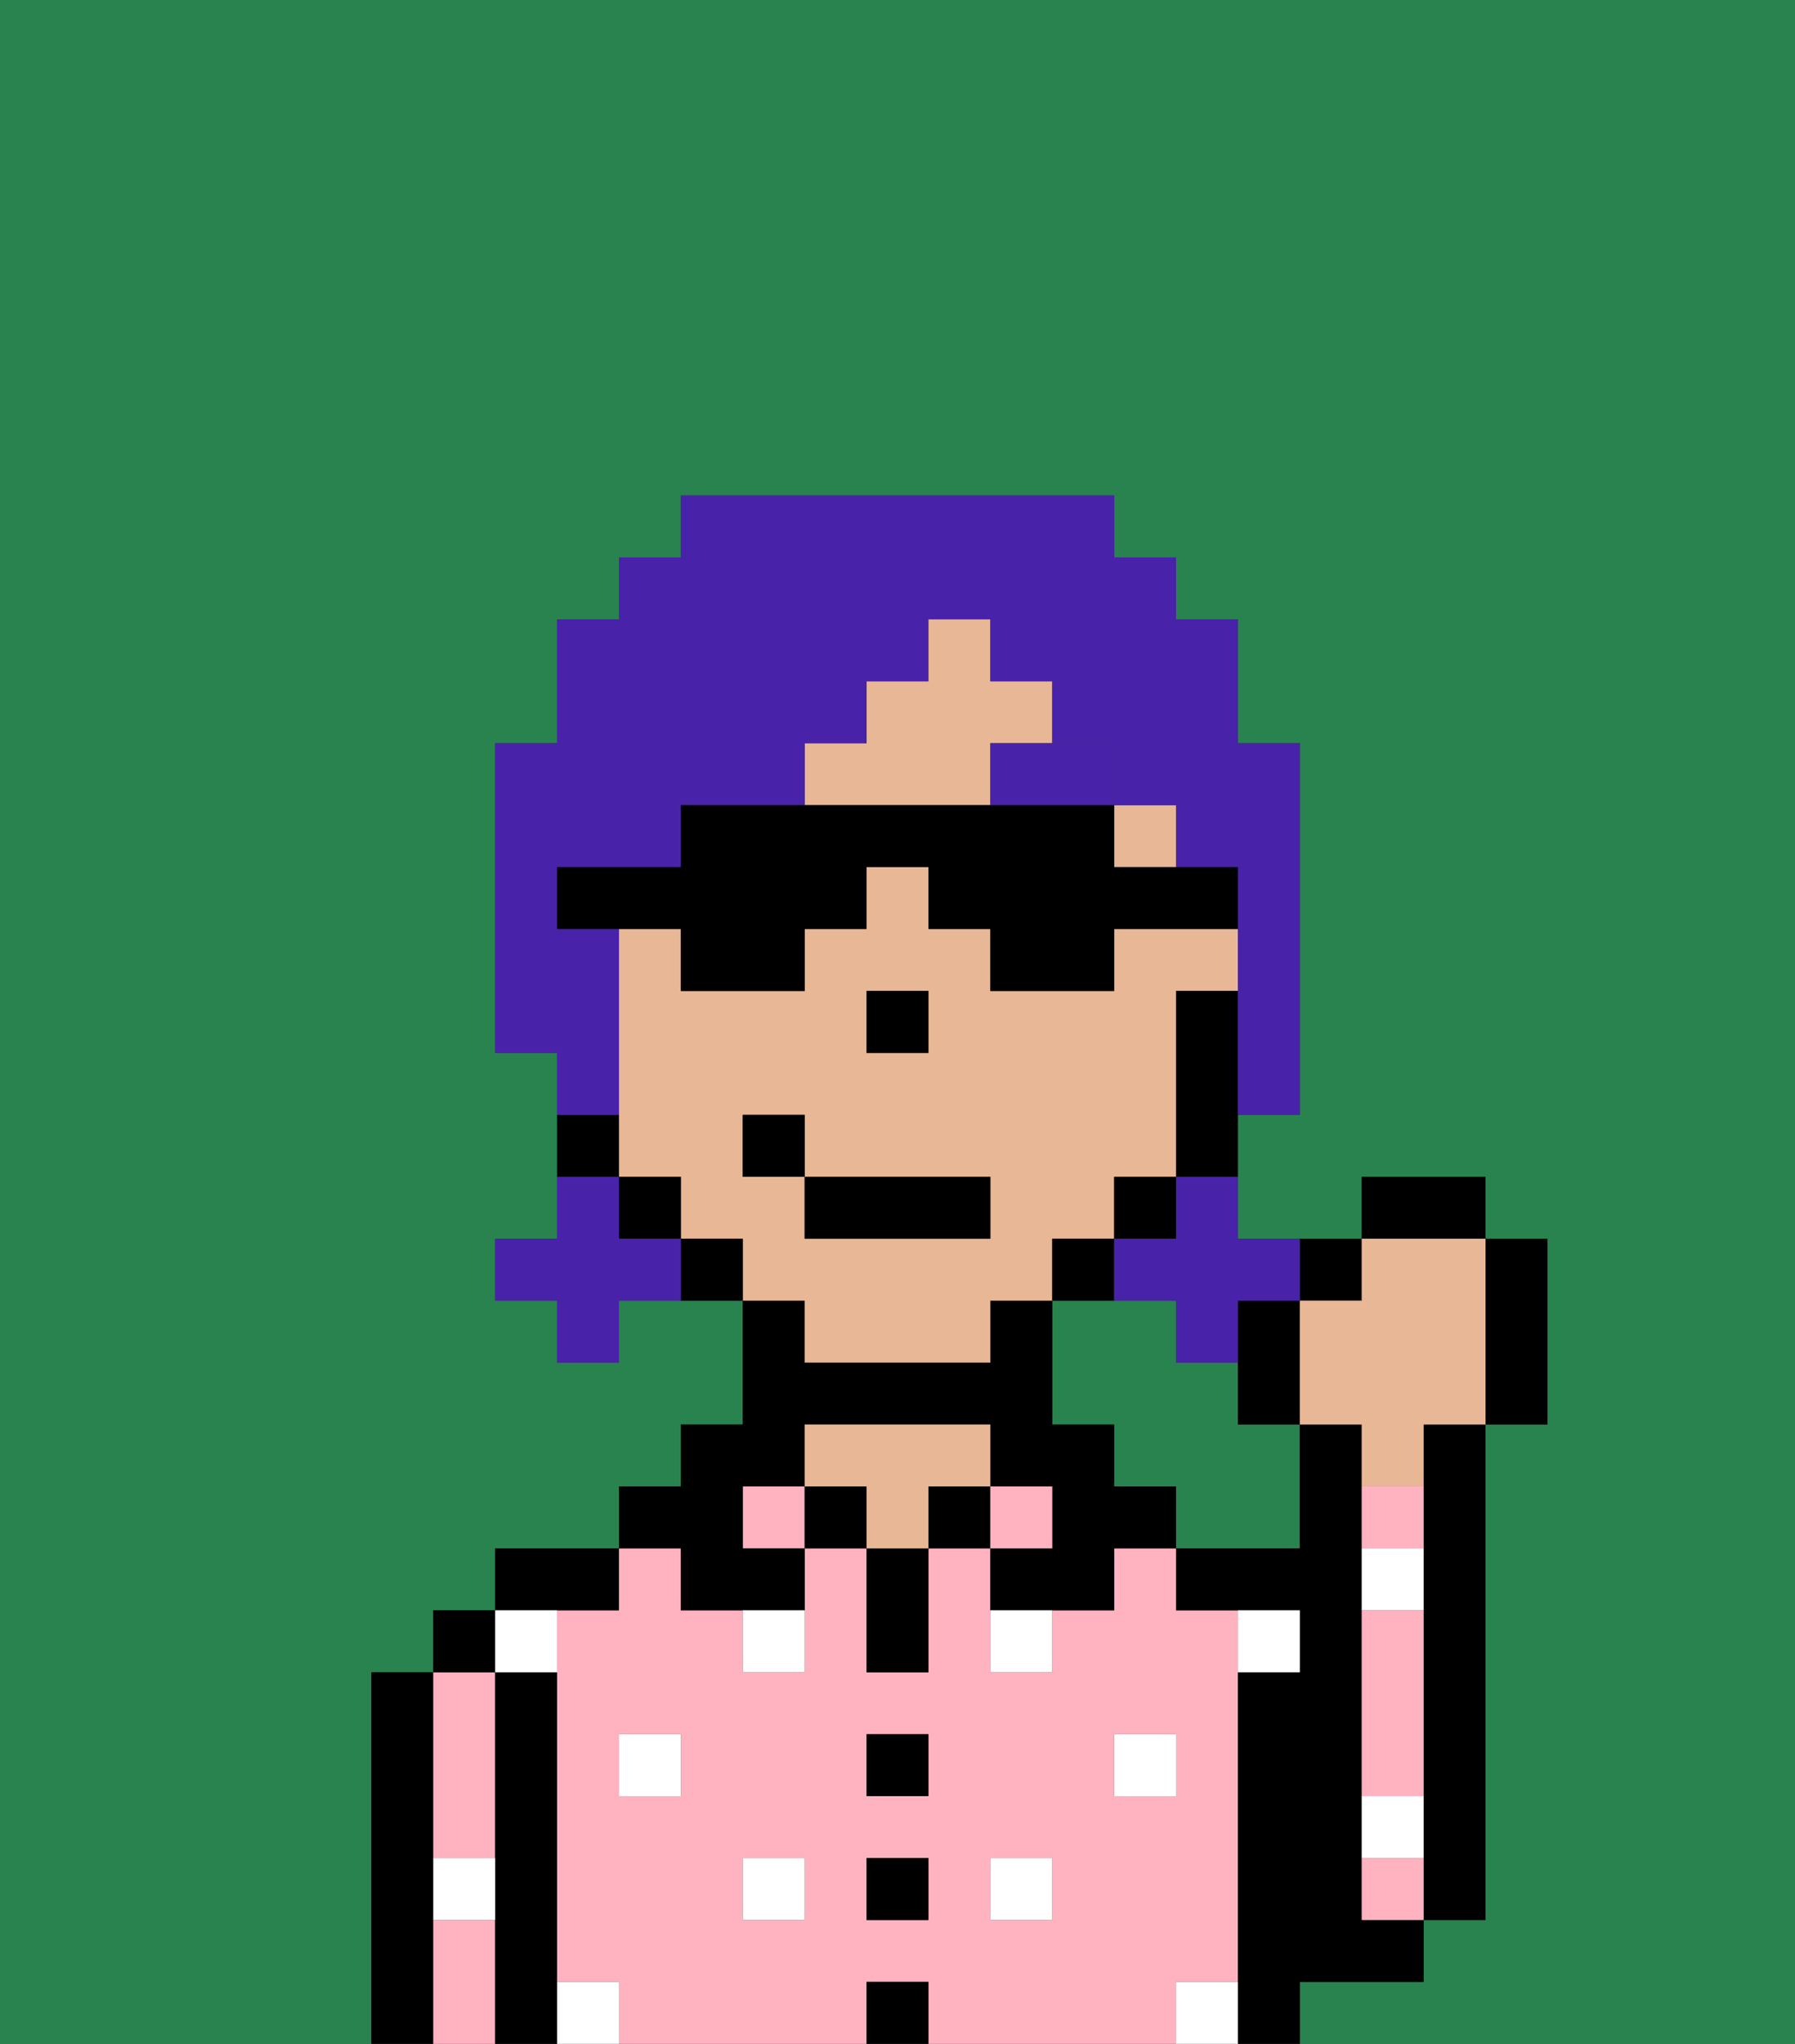 <svg xmlns="http://www.w3.org/2000/svg" viewBox="0 0 29 33"><rect x="0" y="0" width="29" height="33" fill="#333333" stroke="none"/><defs><style>polygon,rect,path{shape-rendering:crispedges;}.ab243-1{fill:#29834f;}.ab243-2{fill:#000000;}.ab243-3{fill:#ffb3c0;}.ab243-4{fill:#e8b795;}.ab243-5{fill:#ffffff;}.ab243-6{fill:#4922aa;}.ab243-7{fill:#4922aa;}</style></defs><rect class="ab243-1" x="14" y="16" width="1"/><rect class="ab243-1" x="10" y="19" width="1"/><path class="ab243-1" d="M20,22H19V21H17v2h1v1h1v1h2V23H20Z"/><rect class="ab243-1" x="11" y="20" width="1"/><path class="ab243-1" d="M0,33H6V27H7V26H8V25h2V24h1V23h1V21H10v1H9V21H8V20H9V17H8V12H9V10h1V9h1V8h7V9h1v1h1v2h1v3h0v1h0v2H20v2h2V19h2v1h1v3H24v8H23v1H21v1h8V0H0Z"/><path class="ab243-1" d="M18,20V19h1V16h0v3H18v1H17v1h0V20Z"/><path class="ab243-2" d="M23,24v7h1V23H23Z"/><path class="ab243-2" d="M7,30V27H6v6H7V30Z"/><path class="ab243-3" d="M7,31v2H8V31Z"/><path class="ab243-3" d="M7,30H8V27H7v3Z"/><rect class="ab243-2" x="7" y="26" width="1" height="1"/><path class="ab243-2" d="M9,31V27H8v6H9V31Z"/><path class="ab243-3" d="M20,32V26H19V25H18v1H17v1H16V25H15v2H14V25H13v2H12V26H11V25H10v1H9v6h1v1h4V32h1v1h4V32Zm-9-3H10V28h1Zm2,2H12V30h1Zm2,0H14V30h1Zm0-2H14V28h1Zm2,2H16V30h1Zm1-2V28h1v1Z"/><path class="ab243-2" d="M10,26V25H8v1h2Z"/><rect class="ab243-3" x="12" y="24" width="1" height="1"/><path class="ab243-2" d="M11,26h2V25H12V24h1V23h3v1h1v1H16v1h2V25h1V24H18V23H17V21H16v1H13V21H12v2H11v1H10v1h1Z"/><rect class="ab243-2" x="13" y="24" width="1" height="1"/><rect class="ab243-2" x="14" y="32" width="1" height="1"/><rect class="ab243-2" x="14" y="30" width="1" height="1"/><rect class="ab243-2" x="14" y="28" width="1" height="1"/><path class="ab243-2" d="M14,26v1h1V25H14Z"/><rect class="ab243-2" x="15" y="24" width="1" height="1"/><path class="ab243-4" d="M16,24V23H13v1h1v1h1V24Z"/><rect class="ab243-3" x="16" y="24" width="1" height="1"/><path class="ab243-2" d="M22,32h1V31H22V23H21v2H19v1h2v1H20v6h1V32Z"/><path class="ab243-3" d="M23,24H22v1h1Z"/><path class="ab243-3" d="M23,28V26H22v3h1Z"/><path class="ab243-3" d="M22,30v1h1V30Z"/><rect class="ab243-5" x="18" y="28" width="1" height="1"/><rect class="ab243-5" x="16" y="30" width="1" height="1"/><path class="ab243-5" d="M16,27h1V26H16Z"/><rect class="ab243-5" x="12" y="30" width="1" height="1"/><rect class="ab243-5" x="10" y="28" width="1" height="1"/><path class="ab243-5" d="M12,27h1V26H12Z"/><path class="ab243-5" d="M21,27V26H20v1Z"/><path class="ab243-5" d="M9,32v1h1V32Z"/><path class="ab243-5" d="M19,32v1h1V32Z"/><path class="ab243-5" d="M23,29H22v1h1Z"/><path class="ab243-5" d="M23,25H22v1h1Z"/><path class="ab243-5" d="M7,31H8V30H7Z"/><path class="ab243-5" d="M9,27V26H8v1Z"/><polygon class="ab243-2" points="21 16 21 15 21 15 21 16 21 16"/><rect class="ab243-4" x="18" y="13" width="1" height="1"/><path class="ab243-4" d="M13,21v1h3V21h1V20h1V19h1V16h1V15H18v1H16V15H15V14H14v1H13v1H11V15H10v4h1v1h1v1Zm1-4V16h1v1H14Zm-2,2V18h1v1h3v1H13V19Z"/><path class="ab243-4" d="M16,13V12h1V11H16V10H15v1H14v1H13v1h3Z"/><path class="ab243-2" d="M20,17V16H19v3h1V18h0Z"/><rect class="ab243-2" x="18" y="19" width="1" height="1"/><path class="ab243-2" d="M18,20H17v1h1Z"/><rect class="ab243-2" x="15" y="10" width="1"/><path class="ab243-2" d="M11,20v1h1V20Z"/><polygon class="ab243-2" points="10 20 11 20 11 20 11 19 10 19 10 20"/><path class="ab243-2" d="M10,19V18H9v1Z"/><polygon class="ab243-2" points="15 17 15 16 14 16 14 17 14 17 15 17 15 17"/><path class="ab243-6" d="M16,13h2V12H16Z"/><rect class="ab243-6" x="18" y="13" width="1"/><rect class="ab243-2" x="13" y="19" width="3" height="1"/><rect class="ab243-2" x="12" y="18" width="1" height="1"/><path class="ab243-2" d="M20,21v2h1V21Z"/><path class="ab243-2" d="M22,21V20H21v1Z"/><rect class="ab243-2" x="22" y="19" width="2" height="1"/><path class="ab243-2" d="M24,23h1V20H24v3Z"/><path class="ab243-4" d="M21,21v2h1v1h1V23h1V20H22v1Z"/><path class="ab243-7" d="M19,20H18v1h1v1h1V21h1V20H20V19H19Z"/><path class="ab243-7" d="M10,20V19H9v1H8v1H9v1h1V21h1V20Z"/><path class="ab243-7" d="M10,17V15H9V14h2V13h2V12h1V11h1V10h1v1h1v1h1v1h1v1h1v2h0v2h1V12H20V10H19V9H18V8H11V9H10v1H9v2H8v5H9v1h1Z"/><path class="ab243-2" d="M19,14H18V13H11v1H9v1h2v1h2V15h1V14h1v1h1v1h2V15h2V14Z"/></svg>